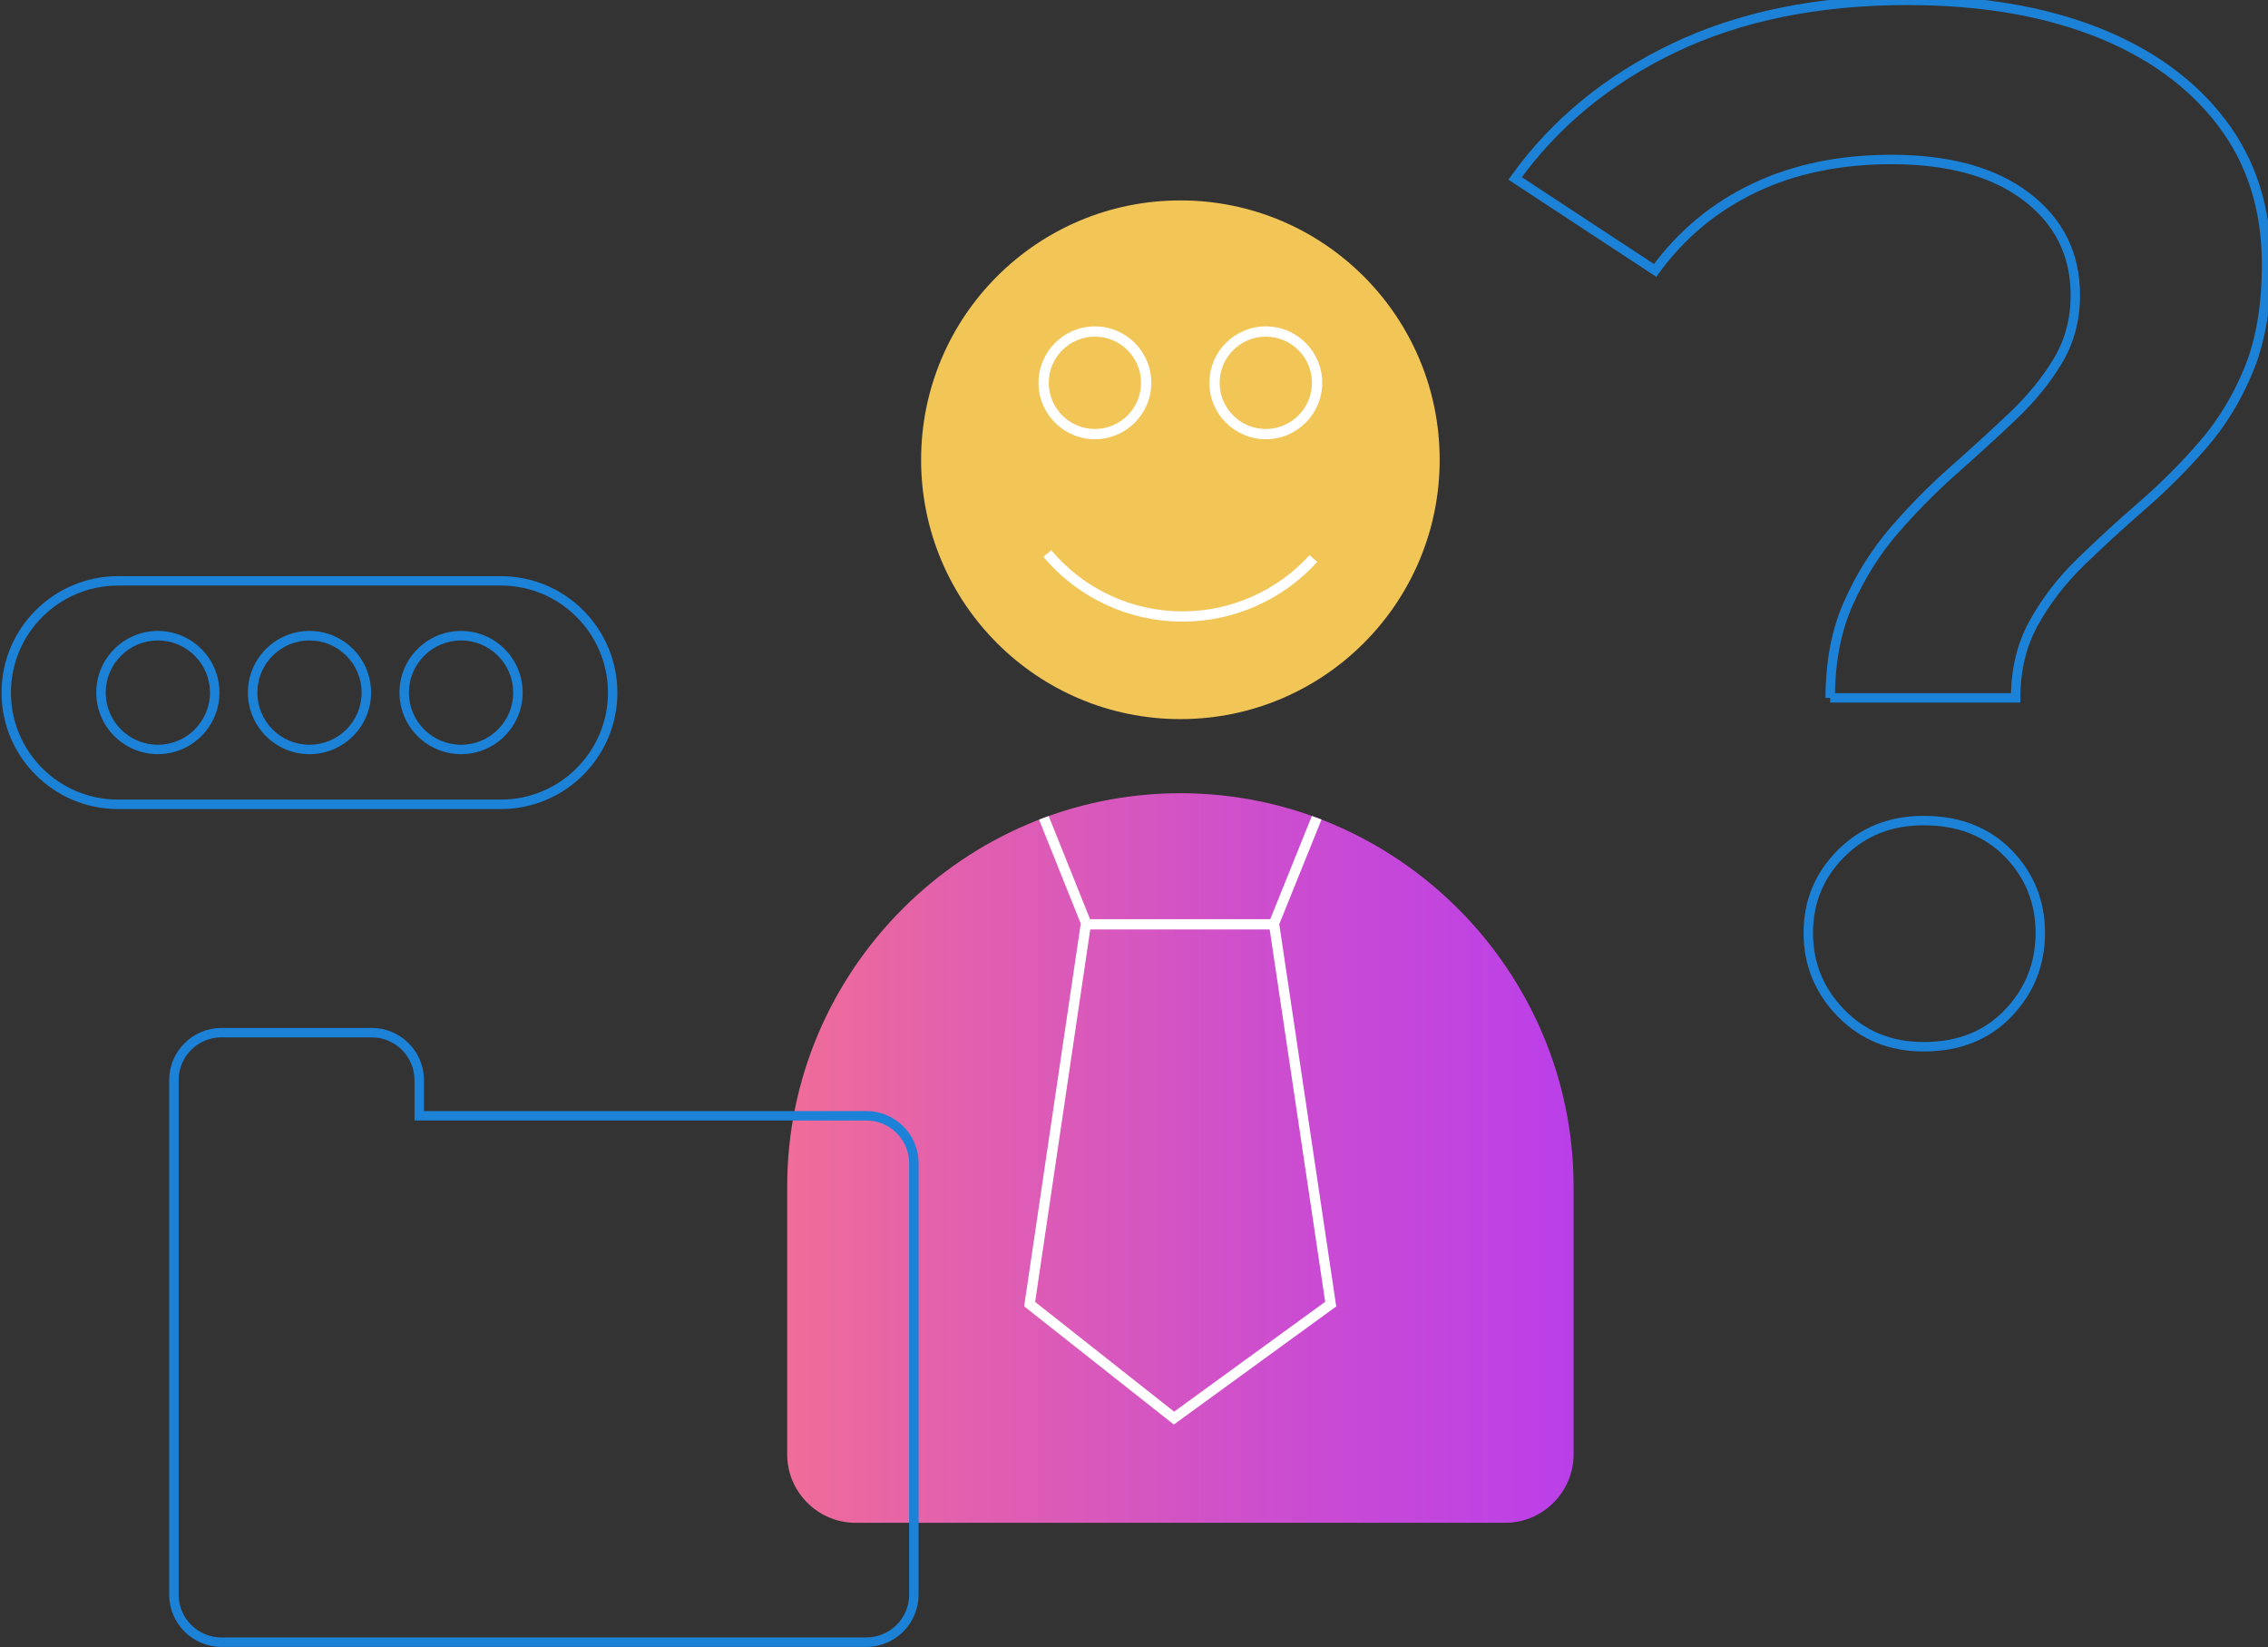 <?xml version="1.0" encoding="utf-8"?>
<!-- Generator: Adobe Illustrator 23.1.0, SVG Export Plug-In . SVG Version: 6.00 Build 0)  -->
<svg version="1.1" id="Слой_1" xmlns="http://www.w3.org/2000/svg" xmlns:xlink="http://www.w3.org/1999/xlink" x="0px" y="0px"
	 viewBox="0 0 398 289" style="enable-background:new 0 0 398 289;" xml:space="preserve">
<rect x="0" y="0" width="398" height="289" fill="#333333" stroke="none"/>
<style type="text/css">
	.st0{fill:#1B82D8;}
	.st1{fill:none;stroke:#1B82D8;stroke-width:1.657;stroke-miterlimit:10;}
	.st2{fill:#F2C557;}
	.st3{fill:url(#SVGID_1_);}
	.st4{fill:#FFFFFF;}
	.st5{clip-path:url(#SVGID_3_);}
</style>
<g>
	<g>
		<g>
			<path class="st0" d="M87.91,141.94H20.7c-11.27,0-20.43-9.17-20.43-20.43c0-11.27,9.17-20.43,20.43-20.43h67.21
				c11.27,0,20.43,9.17,20.43,20.43C108.35,132.77,99.18,141.94,87.91,141.94z M20.7,102.73c-10.35,0-18.78,8.42-18.78,18.78
				s8.42,18.77,18.78,18.77h67.21c10.35,0,18.78-8.42,18.78-18.77s-8.42-18.78-18.78-18.78H20.7z"/>
		</g>
		<g>
			<g>
				<path class="st0" d="M27.7,132.31c-5.96,0-10.81-4.85-10.81-10.81s4.85-10.81,10.81-10.81s10.81,4.85,10.81,10.81
					S33.66,132.31,27.7,132.31z M27.7,112.36c-5.04,0-9.15,4.1-9.15,9.15s4.1,9.15,9.15,9.15s9.15-4.1,9.15-9.15
					S32.75,112.36,27.7,112.36z"/>
			</g>
			<g>
				<path class="st0" d="M54.31,132.31c-5.96,0-10.81-4.85-10.81-10.81s4.85-10.81,10.81-10.81c5.96,0,10.81,4.85,10.81,10.81
					S60.26,132.31,54.31,132.31z M54.31,112.36c-5.04,0-9.15,4.1-9.15,9.15s4.1,9.15,9.15,9.15s9.15-4.1,9.15-9.15
					S59.35,112.36,54.31,112.36z"/>
			</g>
			<g>
				<path class="st0" d="M80.91,132.31c-5.96,0-10.81-4.85-10.81-10.81s4.85-10.81,10.81-10.81s10.81,4.85,10.81,10.81
					S86.87,132.31,80.91,132.31z M80.91,112.36c-5.04,0-9.15,4.1-9.15,9.15s4.1,9.15,9.15,9.15s9.15-4.1,9.15-9.15
					S85.96,112.36,80.91,112.36z"/>
			</g>
		</g>
	</g>
	<g>
		<path class="st1" d="M321.18,122.45c0-6.31,1.06-11.86,3.2-16.64c2.13-4.78,4.82-9.05,8.06-12.8c3.24-3.75,6.7-7.25,10.37-10.5
			c3.67-3.24,7.13-6.4,10.37-9.47c3.24-3.07,5.89-6.31,7.94-9.73c2.05-3.41,3.07-7.25,3.07-11.52c0-7.17-2.86-12.93-8.58-17.28
			c-5.72-4.35-13.61-6.53-23.68-6.53c-9.05,0-17.07,1.66-24.07,4.99c-7,3.33-12.8,8.15-17.41,14.47L265.88,31.3
			c7-9.73,16.3-17.37,27.91-22.92c11.61-5.54,25.26-8.32,40.97-8.32c12.63,0,23.64,1.84,33.03,5.5c9.39,3.67,16.73,8.96,22.02,15.87
			c5.29,6.91,7.94,15.23,7.94,24.96c0,7.17-1.02,13.27-3.07,18.31c-2.05,5.04-4.74,9.47-8.07,13.31
			c-3.33,3.84-6.91,7.42-10.75,10.75c-3.84,3.33-7.42,6.62-10.75,9.86c-3.33,3.24-6.06,6.78-8.19,10.63
			c-2.14,3.84-3.2,8.24-3.2,13.19H321.18z M337.56,183.64c-5.8,0-10.63-1.96-14.47-5.89c-3.84-3.92-5.76-8.62-5.76-14.08
			c0-5.46,1.92-10.11,5.76-13.95c3.84-3.84,8.66-5.76,14.47-5.76c6.15,0,11.09,1.92,14.85,5.76c3.75,3.84,5.63,8.49,5.63,13.95
			c0,5.46-1.88,10.16-5.63,14.08C348.66,181.68,343.71,183.64,337.56,183.64z"/>
	</g>
	<circle class="st2" cx="207.14" cy="80.66" r="45.5"/>
	<linearGradient id="SVGID_1_" gradientUnits="userSpaceOnUse" x1="138.135" y1="203.164" x2="276.135" y2="203.164">
		<stop  offset="0" style="stop-color:#F06C99"/>
		<stop  offset="0.223" style="stop-color:#E260AE"/>
		<stop  offset="0.738" style="stop-color:#C648D8"/>
		<stop  offset="1" style="stop-color:#BB3FE9"/>
	</linearGradient>
	<path class="st3" d="M264.14,267.16h-114c-6.6,0-12-5.4-12-12v-47c0-37.95,31.05-69,69-69h0c37.95,0,69,31.05,69,69v47
		C276.14,261.76,270.74,267.16,264.14,267.16z"/>
	<g>
		<polygon class="st4" points="205.99,249.92 179.72,229.18 189.79,161.13 191.57,161.39 181.65,228.41 206.04,247.66 
			232.55,228.39 222.63,161.84 224.41,161.58 234.49,229.2 		"/>
	</g>
	<g>
		<g>
			<path class="st4" d="M192.14,77.06c-5.46,0-9.9-4.44-9.9-9.9s4.44-9.9,9.9-9.9s9.9,4.44,9.9,9.9S197.59,77.06,192.14,77.06z
				 M192.14,59.06c-4.47,0-8.1,3.63-8.1,8.1s3.63,8.1,8.1,8.1c4.47,0,8.1-3.63,8.1-8.1S196.6,59.06,192.14,59.06z"/>
		</g>
		<g>
			<path class="st4" d="M222.13,77.06c-5.46,0-9.9-4.44-9.9-9.9s4.44-9.9,9.9-9.9s9.9,4.44,9.9,9.9S227.59,77.06,222.13,77.06z
				 M222.13,59.06c-4.47,0-8.1,3.63-8.1,8.1s3.63,8.1,8.1,8.1s8.1-3.63,8.1-8.1S226.6,59.06,222.13,59.06z"/>
		</g>
	</g>
	<g>
		<path class="st4" d="M207.52,109.06c-9.44,0-18.34-4.15-24.42-11.37l1.38-1.16c5.74,6.82,14.14,10.73,23.04,10.73
			c8.47,0,16.6-3.6,22.3-9.88l1.33,1.21C225.11,105.25,216.5,109.06,207.52,109.06z"/>
	</g>
	<g>
		<path class="st0" d="M152.04,288.93H38.85c-5.05,0-9.16-4.11-9.16-9.16V189.5c0-5.05,4.11-9.16,9.16-9.16h26.39
			c5.05,0,9.16,4.11,9.16,9.16v5.42h77.64c5.05,0,9.16,4.11,9.16,9.16v75.69C161.2,284.82,157.09,288.93,152.04,288.93z
			 M38.85,181.99c-4.14,0-7.5,3.37-7.5,7.5v90.28c0,4.14,3.37,7.5,7.5,7.5h113.19c4.14,0,7.5-3.37,7.5-7.5v-75.69
			c0-4.14-3.37-7.5-7.5-7.5h-79.3v-7.08c0-4.14-3.37-7.5-7.5-7.5H38.85z"/>
	</g>
	<g>
		<defs>
			<path id="SVGID_2_" d="M264.14,267.16h-114c-6.6,0-12-5.4-12-12v-47c0-37.95,31.05-69,69-69h0c37.95,0,69,31.05,69,69v47
				C276.14,261.76,270.74,267.16,264.14,267.16z"/>
		</defs>
		<clipPath id="SVGID_3_">
			<use xlink:href="#SVGID_2_"  style="overflow:visible;"/>
		</clipPath>
		<g class="st5">
			<polygon class="st4" points="224.12,163.06 190.07,163.06 179.85,137.59 181.52,136.92 191.29,161.26 222.91,161.26 
				232.68,137.04 234.35,137.72 			"/>
		</g>
	</g>
</g>
</svg>
